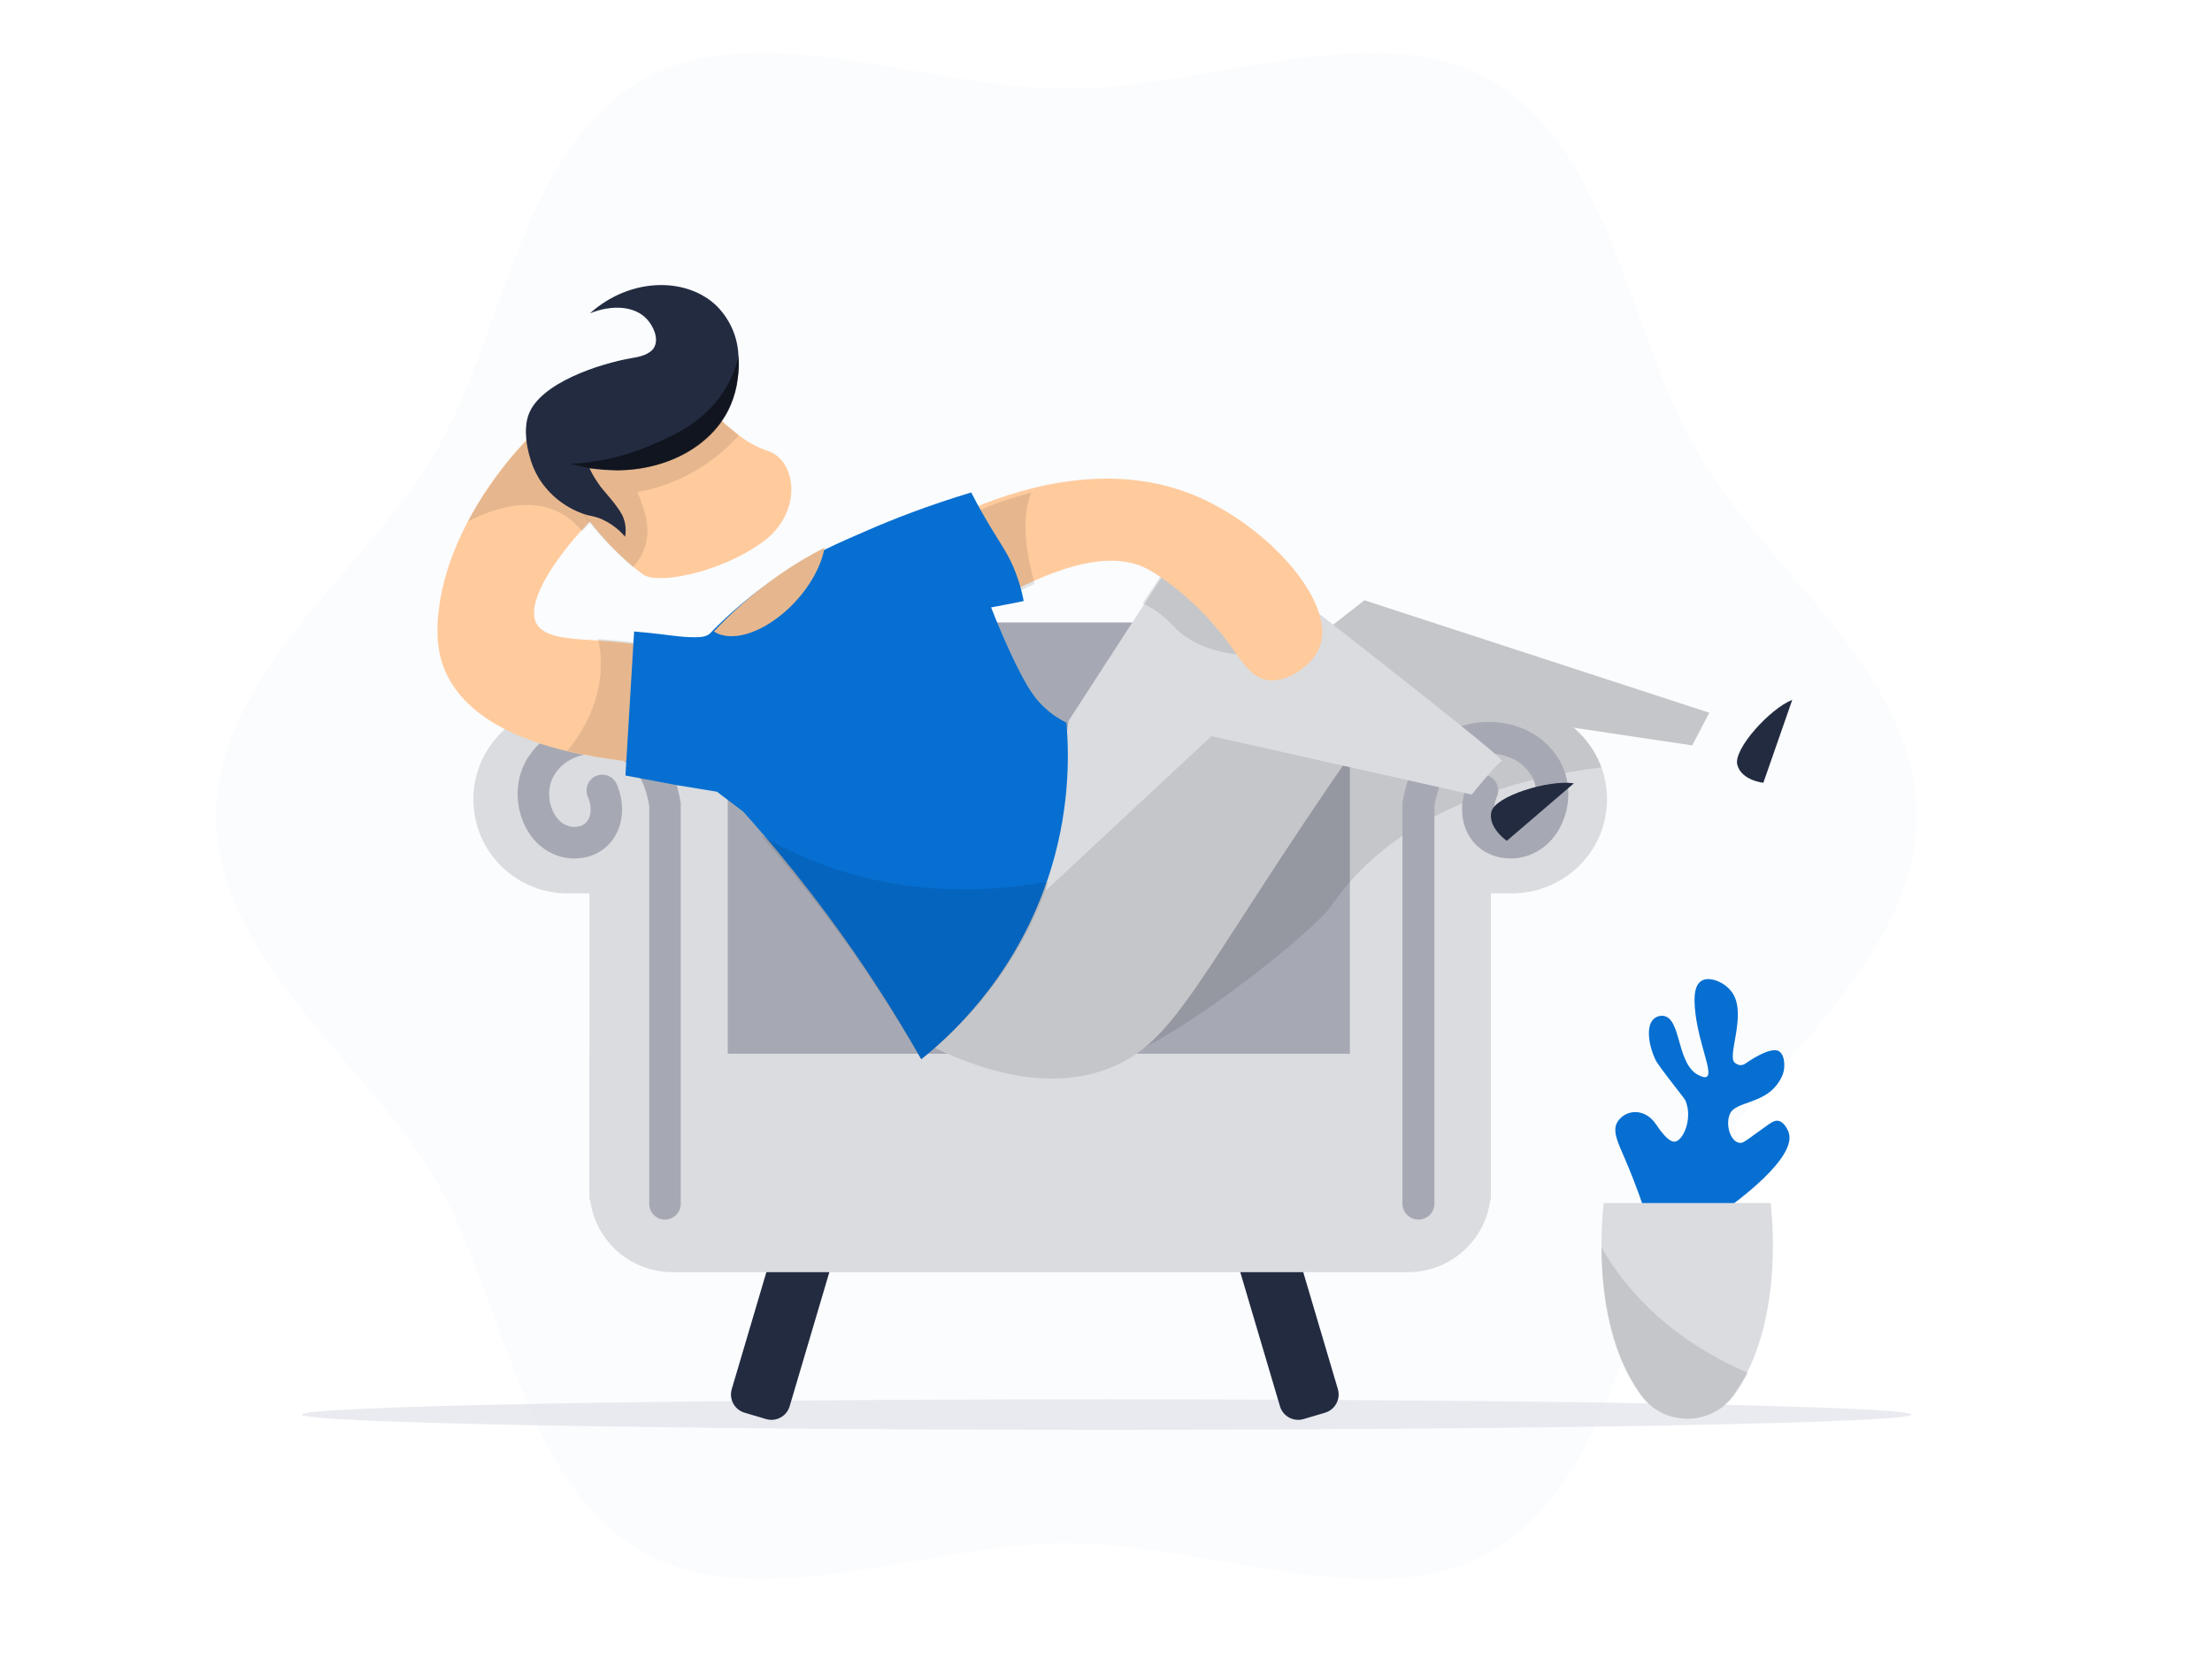<svg xmlns="http://www.w3.org/2000/svg" width="800" height="600" fill="none" viewBox="0 0 800 600">
    <path d="M78.203 295.1C78.203 346.948 133.15 384.681 157.494 426.615C182.516 469.918 188.634 535.881 231.882 560.994C273.901 585.289 333.752 558.146 385.703 558.146C437.655 558.146 497.49 585.289 539.524 560.994C582.772 536.022 588.89 469.918 613.912 426.615C638.256 384.681 693.203 347.074 693.203 295.1C693.203 243.127 638.13 205.519 613.912 163.585C588.89 120.281 582.772 54.194 539.524 29.206C497.506 4.911 437.655 32.054 385.703 32.054C333.752 32.054 273.917 4.911 231.882 29.206C188.492 54.178 182.516 120.281 157.494 163.585C133.15 205.661 78.203 243.252 78.203 295.1Z" fill="#066FD1" opacity="0.02"/>
    <path d="M691.203 511.6C691.203 514.61 560.684 517.1 400.203 517.1C239.723 517.1 109.203 514.626 109.203 511.6C109.203 508.574 239.723 506.1 400.203 506.1C560.684 506.1 691.203 508.574 691.203 511.6Z" fill="#D6D8E2" opacity="0.5"/>
    <path d="M295.905 449.557L288.129 447.255C284.494 446.179 280.674 448.254 279.598 451.889L264.649 502.39C263.573 506.026 265.647 509.845 269.283 510.921L277.058 513.223C280.693 514.299 284.513 512.224 285.589 508.589L300.539 458.088C301.615 454.452 299.54 450.633 295.905 449.557Z" fill="#232B41"/>
    <path d="M471.447 513.225L479.222 510.923C482.858 509.847 484.932 506.028 483.856 502.392L468.907 451.891C467.83 448.255 464.011 446.181 460.375 447.257L452.6 449.559C448.965 450.635 446.89 454.454 447.966 458.09L462.916 508.591C463.992 512.226 467.812 514.301 471.447 513.225Z" fill="#232B41"/>
    <path d="M508.187 263.707V391.493C508.187 391.73 508.187 391.951 508.172 392.188C507.935 406.537 499.888 418.943 488.117 425.391C482.641 428.393 476.33 430.1 469.639 430.1H277.735C272.481 430.1 267.463 429.041 262.919 427.145C249.712 421.645 240.229 408.971 239.298 393.99C239.235 393.152 239.203 392.33 239.203 391.493V263.707C239.203 260.578 239.582 257.544 240.276 254.636C244.347 237.679 259.59 225.1 277.735 225.1H469.639C475.351 225.1 480.779 226.348 485.671 228.593C496.29 233.46 504.322 243.037 507.13 254.636C507.824 257.56 508.203 260.578 508.203 263.707H508.187Z" fill="#A6A9B3"/>
    <path d="M263.203 255.1H213.203V434.1H263.203V255.1Z" fill="#DADCE0"/>
    <path d="M205.238 255.1H256.203V323.1H205.238C186.452 323.1 171.203 307.867 171.203 289.1C171.203 270.333 186.452 255.1 205.238 255.1Z" fill="#DADCE0"/>
    <path d="M539.203 255.1H488.203V434.1H539.203V255.1Z" fill="#DADCE0"/>
    <path d="M581.203 289.092C581.203 307.863 565.775 323.1 546.752 323.1H495.203V255.1H546.752C556.264 255.1 564.868 258.886 571.119 265.059C574.634 268.53 577.402 272.756 579.135 277.468C580.487 281.112 581.203 285.024 581.203 289.108V289.092Z" fill="#DADCE0"/>
    <path d="M213.203 381.1H539.203V430.253C539.203 446.726 525.752 460.1 509.183 460.1H243.239C226.67 460.1 213.219 446.726 213.219 430.253V381.1H213.203Z" fill="#DADCE0"/>
    <path d="M623.34 437.981C627.694 434.892 650.081 418.707 646.894 409.537C646.815 409.347 645.537 405.751 643.092 405.355C641.183 405.039 639.589 406.797 632.601 411.722C630.613 413.132 629.997 413.433 629.177 413.322C625.754 412.973 623.813 406.417 625.801 402.552C627.899 398.53 637.428 399.084 642.524 392.448C644.591 389.787 645.206 387.649 645.285 386.002C645.316 385.226 645.521 381.599 643.423 380.221C640.394 378.226 631.954 384.165 631.37 384.561C630.786 385.036 630.045 385.258 629.303 385.226C628.53 385.115 627.82 384.751 627.284 384.212C624.712 381.758 631.449 367.425 626.89 359.633C624.444 355.42 618.576 352.997 615.61 354.596C614.6 355.135 612.77 356.513 612.849 361.929C613.085 374.932 619.727 387.57 617.361 389.36C616.698 389.866 615.61 389.391 614.758 389.043C606.317 385.527 608.258 368.834 601.884 367.456C600.606 367.219 599.281 367.535 598.272 368.359C595.085 370.893 596.331 378.226 598.619 383.072C599.281 384.482 601.222 387.047 605.15 392.163C609.078 397.278 609.425 397.468 609.851 398.799C611.949 404.69 608.92 412.15 605.97 412.847C604.298 413.243 602.01 411.247 598.966 406.686C594.801 400.477 587.922 401.301 585.083 405.593C582.905 408.84 585.193 413.322 587.37 418.39C589.389 423.03 592.071 429.666 594.911 438.092C604.472 438.123 613.89 438.06 623.324 437.981H623.34Z" fill="#066FD1"/>
    <path d="M631.997 496.158C630.519 499.09 628.851 501.926 626.885 504.603C618.626 515.932 601.809 515.932 593.551 504.603C581.328 487.793 579.157 464.625 579.204 449.759C579.235 440.964 580.038 435.1 580.038 435.1H640.35C640.35 435.1 645.148 469.74 631.982 496.158H631.997Z" fill="#DADCE0"/>
    <path d="M579.187 277.53C571.961 278.398 563.459 279.801 554.438 282.041C549.305 283.302 544.015 284.848 538.662 286.725C532.695 288.806 526.697 291.282 520.809 294.279C520.368 294.468 519.927 294.689 519.518 294.941C515.912 296.802 512.354 298.852 508.906 301.139C508.277 301.549 507.647 301.974 507.033 302.416C503.239 305.002 499.586 307.825 496.106 310.948C493.587 313.203 491.163 315.616 488.88 318.186C484.487 323.138 481.716 327.238 481.291 327.838C473.703 338.814 404.461 393.363 394.448 382.734C385.316 373.02 429.431 312.998 429.431 312.998C429.431 312.998 462.698 241.685 463.627 237.3C463.91 236.007 473.325 232.853 486.44 229.1C497.035 233.957 505.049 243.514 507.851 255.089H547.148C556.563 255.089 565.081 258.906 571.268 265.088C574.748 268.573 577.487 272.815 579.203 277.546L579.187 277.53Z" fill="black" opacity="0.1"/>
    <path d="M240.508 441.1C237.368 441.1 234.812 438.536 234.812 435.386V291.455C233.976 286.991 232.777 282.433 230.001 279.046C226.624 274.773 221.024 272.351 214.902 272.541C209.033 272.715 204.001 275.2 201.098 279.363L200.972 279.537C198.321 283.019 197.864 288.622 199.851 293.148C200.735 295.174 202.865 298.609 207.219 299.068C209.617 299.131 211.416 298.403 212.489 296.836C213.94 294.715 213.987 291.312 212.615 288.163C211.353 285.282 212.662 281.911 215.533 280.645C218.405 279.379 221.765 280.692 223.027 283.573C225.993 290.363 225.552 297.928 221.86 303.309C218.531 308.168 212.946 310.795 206.541 310.463H206.288C198.81 309.751 192.657 305.129 189.423 297.738C185.747 289.35 186.694 279.537 191.837 272.7C196.838 265.609 205.121 261.383 214.571 261.114C224.258 260.829 233.329 264.849 238.867 271.861C243.332 277.321 245.036 284.048 246.108 289.888L246.203 290.394V435.371C246.203 438.52 243.647 441.084 240.508 441.084V441.1Z" fill="#A6A9B3"/>
    <path d="M512.995 441.068C509.802 441.068 507.203 438.505 507.203 435.355V290.392L507.299 289.885C508.39 284.046 510.123 277.32 514.728 271.781C520.279 264.849 529.52 260.829 539.371 261.114C548.982 261.383 557.405 265.609 562.491 272.699C567.721 279.535 568.684 289.363 564.946 297.735C561.657 305.125 555.399 309.762 547.795 310.443H547.538C541.024 310.775 535.344 308.148 531.959 303.306C528.205 297.925 527.756 290.36 530.772 283.571C532.055 280.691 535.473 279.377 538.393 280.643C541.313 281.909 542.644 285.28 541.361 288.16C539.965 291.31 540.013 294.712 541.489 296.833C542.58 298.4 544.393 299.128 546.848 299.064C551.26 298.605 553.426 295.155 554.34 293.145C556.362 288.603 555.897 283.017 553.201 279.535L553.073 279.361C550.105 275.199 544.987 272.714 539.034 272.54C532.793 272.366 527.114 274.772 523.745 278.966C520.857 282.431 519.637 286.989 518.771 291.468V435.387C518.771 438.536 516.172 441.1 512.979 441.1L512.995 441.068Z" fill="#A6A9B3"/>
    <path d="M632.203 496.517C630.719 499.387 629.045 502.163 627.071 504.783C618.78 515.872 601.898 515.872 593.607 504.783C581.336 488.329 579.156 465.652 579.204 451.1C585.789 462.907 600.934 483.042 632.187 496.517H632.203Z" fill="black" opacity="0.1"/>
    <path d="M336.203 378.077C367.808 393.694 388.048 391.12 400.012 386.794C425.926 377.413 433.035 352.479 491.264 268.769C495.835 262.184 499.665 256.799 502.219 253.199C538.821 258.663 575.407 264.111 612.008 269.575C614.073 265.643 616.138 261.71 618.203 257.778C576.62 244.214 535.038 230.665 493.455 217.1C457.988 244.814 422.537 272.528 387.07 300.241C371.859 319.775 356.632 339.293 341.421 358.827C339.687 365.254 337.953 371.665 336.219 378.092L336.203 378.077Z" fill="#DADCE0"/>
    <path d="M336.203 378.077C367.808 393.694 388.048 391.12 400.012 386.794C425.926 377.413 433.035 352.479 491.264 268.769C495.835 262.184 499.665 256.799 502.219 253.199C538.821 258.663 575.407 264.111 612.008 269.575C614.073 265.643 616.138 261.71 618.203 257.778C576.62 244.214 535.038 230.665 493.455 217.1C457.988 244.814 422.537 272.528 387.07 300.241C371.859 319.775 356.632 339.293 341.421 358.827C339.687 365.254 337.953 371.665 336.219 378.092L336.203 378.077Z" fill="black" opacity="0.1"/>
    <path d="M543.181 275.171C541.38 276.073 532.265 287.354 532.265 287.354L438.14 266.231L378.203 322.1L386.425 260.756L411.343 222.308L414.225 217.846L426.613 198.733L429.588 194.128L433.504 188.1C433.504 188.1 544.998 274.301 543.181 275.171Z" fill="#DADCE0"/>
    <path d="M462.203 236.652C462.203 236.652 437.073 240.403 424.118 226.202C420.661 222.42 416.909 219.905 413.203 218.238L425.519 199.592L428.478 195.1C436.652 197.832 446.15 201.181 447.069 202.108C448.704 203.728 462.203 236.652 462.203 236.652Z" fill="black" opacity="0.1"/>
    <path d="M430.684 178.63C410.629 170.745 389.827 172.417 372.931 176.69C366.865 178.22 361.291 180.065 356.432 181.942C353.526 183.061 350.636 184.26 347.794 185.553C344.888 186.878 342.014 188.297 339.203 189.795C341.871 195.961 344.554 202.127 347.206 208.262C347.572 209.129 347.937 209.997 348.334 210.864C349.858 214.381 351.383 217.913 352.891 221.43C355.464 219.853 357.941 218.386 360.323 217.03C360.878 216.715 361.434 216.399 361.974 216.1C366.341 213.671 370.39 211.653 374.169 209.981C395.194 200.582 407.246 201.859 414.551 205.565C419.934 208.294 433.384 217.693 444.42 232.69C449.406 239.455 452.645 245.669 459.267 246.079C465.857 246.489 474.352 240.89 477.084 234.44C483.912 218.355 458.394 189.559 430.684 178.614V178.63Z" fill="#FFCB9D"/>
    <path d="M373.01 178.1C367.169 179.617 361.801 181.446 357.122 183.307C354.323 184.417 351.54 185.606 348.803 186.888C348.482 194.456 348.084 205.246 348.237 209.406C348.252 210.125 348.298 210.641 348.359 210.907C348.42 211.188 348.757 211.548 349.323 211.986C351.265 213.503 355.914 215.817 360.868 218.1C361.404 217.787 361.939 217.474 362.459 217.177C366.664 214.769 370.564 212.768 374.203 211.11C371.695 202.306 368.881 188.108 372.995 178.1H373.01Z" fill="black" opacity="0.1"/>
    <path d="M648.203 253.1L637.742 283.1C637.742 283.1 629.867 282.32 628.324 276.629C626.796 270.953 640.122 256.296 648.203 253.1Z" fill="#232B41"/>
    <path d="M569.203 283.315L544.961 304.1C544.961 304.1 538.048 299.351 539.371 293.606C540.71 287.861 560.157 281.929 569.203 283.299" fill="#232B41"/>
    <path d="M264.187 271.801C264.187 271.801 264.187 271.88 264.187 271.911C264.187 271.911 264.187 272.021 264.156 272.163C263.717 274.698 244.471 277.894 223.015 274.871C218.955 274.304 212.279 273.391 204.724 271.581C188.189 267.613 167.485 259.41 160.48 241.429C159.069 237.776 157.47 231.856 158.567 221.638C159.727 210.49 163.536 199.438 168.959 189.046C178.582 170.498 193.424 154.108 207.812 143.386C222.435 132.443 236.634 127.326 244.534 131.609C250.928 135.073 253.655 144.929 252.433 152.108C250.427 163.886 238.092 166.184 221.275 180.953C220.914 181.284 220.523 181.599 220.162 181.961C216.604 185.141 213.015 188.778 209.661 192.541C198.659 204.885 190.211 218.93 194.129 225.684C196.935 230.549 205.774 231.038 215.664 231.604H215.977C218.814 231.793 241.101 233.415 245.521 236.296L245.584 236.344L245.646 236.375C245.725 236.438 245.787 236.485 245.834 236.548C245.913 236.611 245.976 236.658 246.054 236.737C246.226 236.879 246.383 237.068 246.524 237.241C246.837 237.572 247.073 237.997 247.308 238.406C247.417 238.595 247.496 238.831 247.621 239.052C248.154 240.453 249.267 243.917 251.398 250.089C252.119 252.183 253.201 254.702 254.925 257.82C255.176 258.323 255.473 258.796 255.724 259.268C256.649 260.858 257.511 262.197 258.341 263.377C258.765 263.992 259.141 264.543 259.533 265.078C259.721 265.33 259.893 265.55 260.065 265.802C263.153 270.022 264.093 271.108 264.203 271.801H264.187Z" fill="#FFCB9D"/>
    <path d="M264.203 271.735C264.203 271.735 264.203 271.83 264.203 271.862C264.203 271.862 264.203 271.973 264.172 272.133C263.721 274.696 244.661 277.897 223.362 274.871C219.32 274.314 212.712 273.375 205.203 271.528C210.955 264.458 217.501 253.36 217.299 239.491C217.252 236.482 216.894 233.664 216.35 231.1C219.195 231.307 241.287 232.915 245.656 235.845C245.702 235.845 245.718 235.893 245.734 235.893C245.734 235.893 245.765 235.909 245.78 235.925C245.842 235.972 245.905 236.036 245.967 236.084C246.029 236.132 246.107 236.211 246.169 236.275C246.34 236.434 246.511 236.609 246.651 236.8C246.946 237.167 247.195 237.533 247.413 237.963C247.521 238.17 247.615 238.408 247.708 238.631C248.237 240.033 249.356 243.552 251.47 249.777C252.185 251.911 253.258 254.443 254.968 257.611C255.233 258.121 255.513 258.614 255.792 259.076C256.694 260.684 257.549 262.038 258.358 263.232C258.777 263.853 259.166 264.426 259.57 264.967C259.757 265.222 259.912 265.445 260.099 265.684C262.617 269.06 264.203 270.429 264.203 271.751V271.735Z" fill="black" opacity="0.1"/>
    <path d="M378.715 318.434C378.29 319.69 377.849 320.945 377.377 322.217C365.096 355.209 343.511 374.797 333.183 383.1C323.942 366.792 312.716 349.088 299.145 330.74C291.32 320.192 283.511 310.477 275.86 301.561C275.828 301.561 275.797 301.561 275.797 301.53C273.451 298.768 271.136 296.131 268.791 293.541C265.642 291.124 262.477 288.754 259.297 286.337C254.306 285.536 249.252 284.673 244.214 283.857C238.216 282.711 232.202 281.581 226.203 280.467C227.258 263.123 228.297 245.764 229.336 228.389C232.942 228.703 235.98 229.001 238.279 229.283C239.837 229.472 240.373 229.566 242.608 229.817C246.245 230.256 248.56 230.492 251.346 230.46C253.519 230.46 255.676 230.319 257.046 228.844C257.187 228.671 257.266 228.561 257.329 228.514C257.471 228.373 257.612 228.232 257.754 228.09C263.233 222.518 271.404 215.094 282.409 207.827C288.187 204.013 293.446 201.141 298.877 198.504C303.49 196.244 308.229 194.188 313.566 191.881C322.887 187.816 335.624 182.809 351.257 178.1C352.202 179.968 353.824 183.06 355.981 186.78C361.286 196.024 363.742 198.771 366.372 204.767C367.537 207.466 369.158 211.72 370.229 217.37C368.135 217.794 366.041 218.202 363.947 218.626C362.105 218.987 360.294 219.348 358.452 219.678C359.539 222.456 365.569 237.853 371.551 247.992C372.842 250.158 374.511 252.78 377.282 255.448C380.384 258.477 383.501 260.298 385.689 261.381C386.728 273.435 386.949 294.389 378.762 318.45L378.715 318.434Z" fill="#066FD1"/>
    <path d="M298.203 198.1C296.948 205.217 292.172 213.572 284.977 220.272C275.287 229.269 264.235 232.386 258.203 228.385C263.53 222.681 271.475 215.082 282.176 207.643C287.794 203.739 292.907 200.799 298.188 198.1H298.203Z" fill="#FFCB9D"/>
    <path d="M379.203 318.846C378.789 320.093 378.328 321.356 377.85 322.619C365.437 355.378 343.619 374.867 333.147 383.1C323.821 366.9 312.474 349.312 298.74 331.085C290.847 320.608 282.937 310.941 275.203 302.1C295.669 314.246 330.887 327.624 379.187 318.846H379.203Z" fill="black" opacity="0.1"/>
    <path d="M298.203 198.1C296.948 205.217 292.172 213.572 284.977 220.272C275.287 229.269 264.235 232.386 258.203 228.385C263.53 222.681 271.475 215.082 282.176 207.643C287.794 203.739 292.907 200.799 298.188 198.1H298.203Z" fill="black" opacity="0.1"/>
    <path d="M221.203 181.553C217.589 184.723 213.943 188.349 210.536 192.1C198.642 177.77 181.431 182.338 169.203 188.616C178.979 170.127 194.057 153.788 208.673 143.1C210.615 148.939 218.337 172.073 221.203 181.537V181.553Z" fill="black" opacity="0.1"/>
    <path d="M197.203 163.892C199.593 167.885 203.154 173.731 207.746 180.782C208.792 182.335 209.698 183.697 209.98 184.141C215.274 191.698 221.491 198.543 228.457 204.548C229.878 205.72 231.237 206.798 232.658 207.812C237.938 211.487 260.148 207.194 275.517 196.261C290.886 185.329 288.059 165.904 277.235 162.941C273.237 161.531 269.535 159.392 266.286 156.636C261.835 153.102 257.633 149.268 253.713 145.133C251.417 142.836 250.027 141.219 250.027 141.219L231.05 137.1L200.155 154.291C203.373 159.361 203.966 163.765 202.498 165.017C201.03 166.269 197.828 164.32 197.203 163.892Z" fill="#FFCB9D"/>
    <path d="M197.203 164.686C199.627 168.655 203.24 174.466 207.898 181.475C208.96 183.019 209.879 184.373 210.164 184.814C215.535 192.327 221.825 199.147 228.908 205.1C230.587 203.352 231.918 201.304 232.821 199.068C233.788 196.595 234.247 193.965 234.184 191.303C234.057 188.5 233.487 185.728 232.472 183.082C231.918 181.349 231.268 179.632 230.508 177.979C244.688 175.411 257.617 168.214 267.203 157.52C262.688 154.007 258.441 150.18 254.464 146.085C252.135 143.801 250.725 142.195 250.725 142.195L231.474 138.1L200.118 155.204C203.382 160.244 204 164.623 202.511 165.867C201.022 167.111 197.837 165.127 197.203 164.702V164.686Z" fill="black" opacity="0.1"/>
    <path d="M267.093 128.553C267.298 131.198 267.219 133.875 266.84 136.504C266.46 139.889 265.591 143.212 264.247 146.361C258.255 160.547 242.035 170.026 222.969 170.089C219.728 170.089 216.503 169.852 213.31 169.349L213.231 169.38C213.231 169.38 213.231 169.49 213.278 169.538C214.116 171.285 215.096 172.954 216.187 174.544C216.725 175.269 216.835 175.505 217.183 175.993L217.562 176.45C218.163 177.316 223.317 182.826 225.103 186.416C226.21 188.81 226.558 191.502 226.068 194.1C223.507 191.093 220.25 188.762 216.551 187.33C215.175 186.889 213.768 186.527 212.345 186.275C205.121 184.118 198.924 179.41 194.924 173.033C193.327 170.403 192.141 167.538 191.414 164.546C190.845 162.625 189.138 155.477 191.177 149.935C195.382 138.472 216.819 131.576 228.17 129.561C230.178 129.23 233.672 128.71 235.775 126.695C236.186 126.317 236.502 125.86 236.739 125.341C238.288 122.082 236.091 117.657 233.846 115.295C229.53 110.729 221.499 110.037 213.373 113.312C227.728 100.463 247.473 100.18 258.492 109.989C263.694 114.807 266.776 121.483 267.061 128.553H267.093Z" fill="#232B41"/>
    <path d="M267.093 129.1C267.298 131.711 267.219 134.353 266.841 136.949C266.464 140.29 265.598 143.57 264.261 146.678C258.298 160.681 242.155 170.038 223.18 170.1C218.365 169.711 214.259 169.385 213.567 169.369L213.488 169.401L206.203 167.753C216.257 167.287 226.154 165.018 235.389 161.054C243.54 157.542 254.899 152.693 262.153 140.881C264.387 137.228 266.055 133.25 267.093 129.1Z" fill="black" opacity="0.5"/>
</svg>
